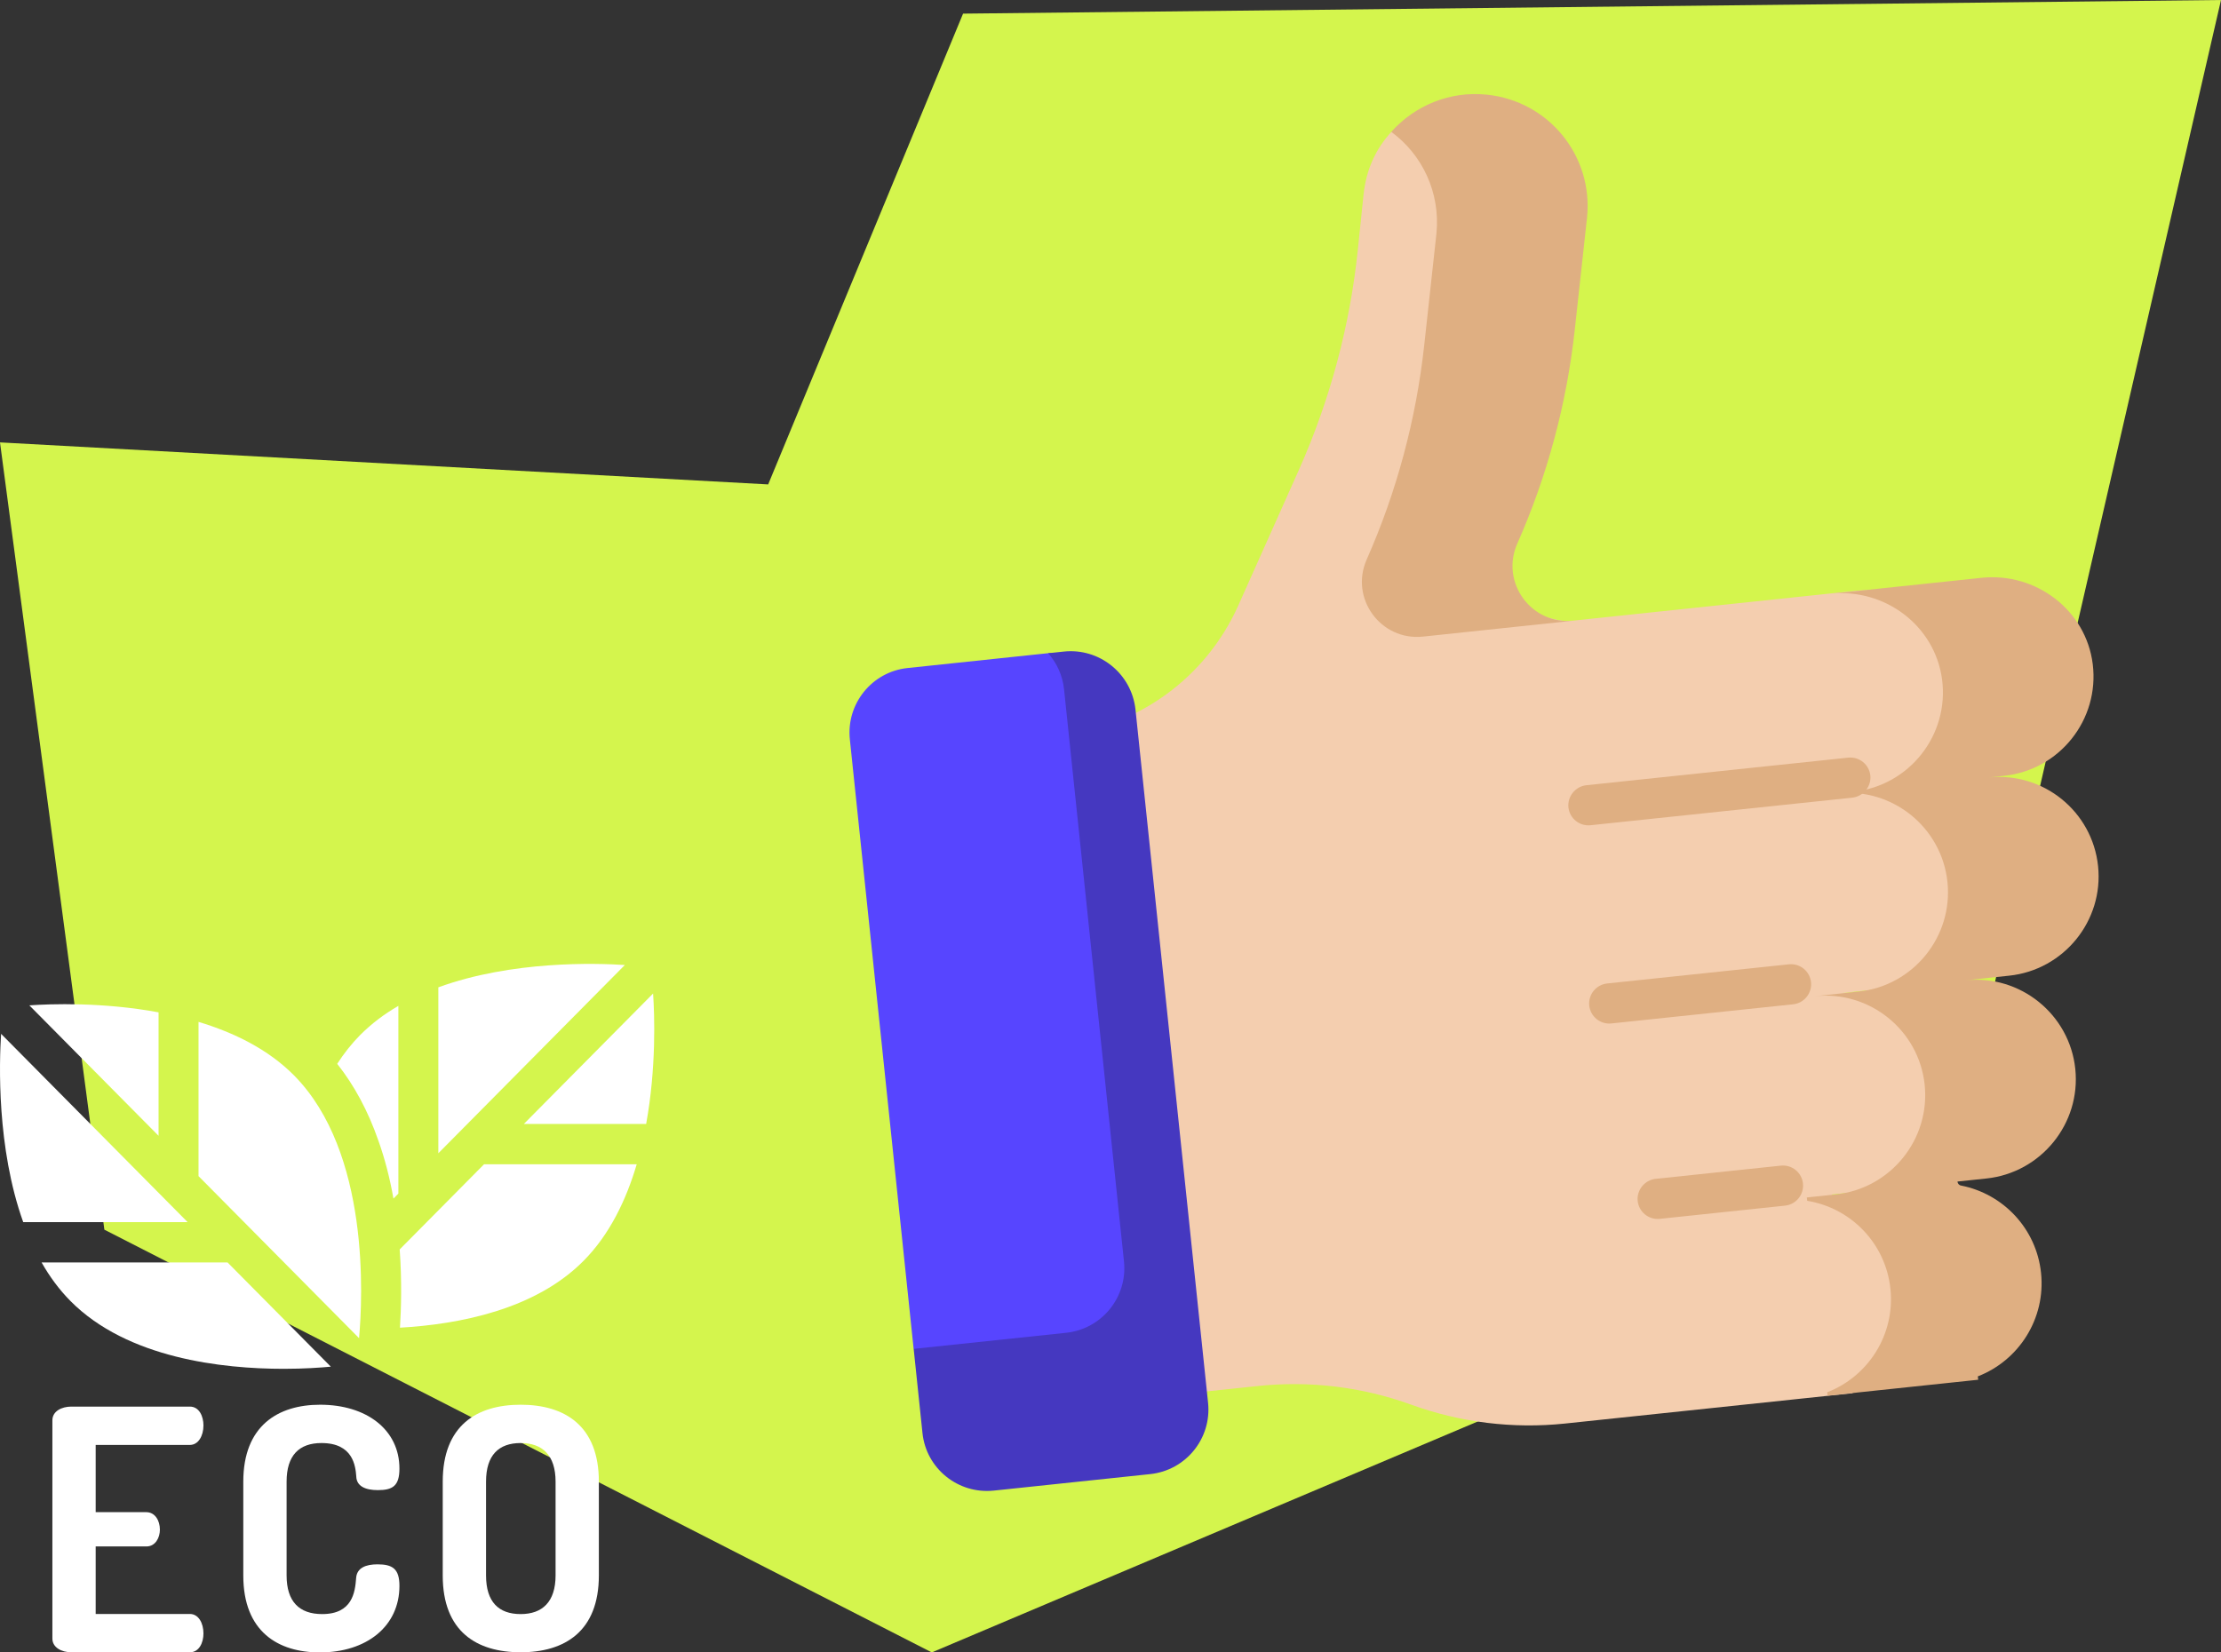 <svg width="129" height="96" viewBox="0 0 129 96" fill="none" xmlns="http://www.w3.org/2000/svg">
<rect x="0" y="0" width="129" height="96" fill="#333333" stroke="none"/>
<path fill-rule="evenodd" clip-rule="evenodd" d="M112.604 71.257L54.12 96L112.604 71.257L54.12 96L6.062 71.44L0 25.702L44.617 28.143L55.937 0.792L129 0L112.604 71.257Z" fill="#D4F54D"/>
<path d="M108.192 45.923L109.1 45.828C112.322 45.487 114.647 42.568 114.248 39.341C113.857 36.189 110.935 33.992 107.789 34.324L91.392 36.055C90.983 36.098 90.582 36.064 90.22 35.965C88.709 35.559 87.144 35.511 85.586 35.675L84.573 35.782C82.122 36.041 80.302 33.559 81.305 31.299C83.049 27.357 84.171 23.175 84.639 18.878L85.067 14.937C85.632 12.005 85.182 9.746 84.032 8.11L80.819 7.655C79.898 8.654 79.351 9.857 79.197 11.309L78.862 14.538C78.405 18.94 77.249 23.233 75.454 27.273L71.922 35.177C70.051 39.362 66.1 42.239 61.547 42.719L65.586 81.312L73.059 80.523C76.069 80.205 79.12 80.571 81.982 81.613C84.827 82.642 87.88 83.022 90.905 82.703L106.198 81.089L107.605 80.94L107.585 80.744C109.965 79.82 111.532 77.394 111.253 74.734C110.975 72.075 108.941 70.029 106.421 69.622L106.397 69.396L108.061 69.22C111.238 68.885 113.554 66.028 113.222 62.855C112.89 59.681 110.033 57.37 106.856 57.706L109.382 57.439C112.559 57.104 114.875 54.247 114.543 51.074C114.226 47.899 111.369 45.588 108.192 45.923Z" fill="#F4CEAF"/>
<path d="M83.431 13.572L82.719 20.079C82.249 24.36 81.127 28.558 79.382 32.501C78.379 34.761 80.2 37.243 82.651 36.984L91.398 36.06C88.946 36.319 87.126 33.837 88.129 31.577C89.874 27.634 90.997 23.452 91.466 19.155L92.177 12.648C92.552 9.063 89.954 5.87 86.366 5.5C84.2 5.271 82.164 6.143 80.808 7.661C82.597 8.969 83.67 11.178 83.431 13.572Z" fill="#DFAF82"/>
<path d="M115.491 45.169L116.399 45.073C119.623 44.733 121.95 41.813 121.551 38.586C121.16 35.434 118.237 33.236 115.089 33.569L110.079 34.098L106.326 34.495C109.474 34.162 112.38 36.346 112.798 39.464C113.229 42.704 110.89 45.655 107.651 45.997L106.743 46.093C109.921 45.757 112.78 48.068 113.112 51.242C113.444 54.415 111.126 57.273 107.948 57.608L105.42 57.875C108.598 57.54 111.457 59.85 111.789 63.024C112.121 66.197 109.803 69.055 106.624 69.391L104.944 69.568L104.965 69.764C107.486 70.171 109.521 72.217 109.8 74.877C110.078 77.536 108.511 79.963 106.128 80.887L106.149 81.083L106.164 81.082L113.384 80.319L114.897 80.159L114.876 79.963C117.259 79.039 118.826 76.612 118.548 73.953C118.277 71.368 116.338 69.358 113.916 68.88C113.792 68.863 113.705 68.765 113.693 68.644L115.373 68.467C118.551 68.131 120.869 65.273 120.537 62.1C120.205 58.926 117.346 56.616 114.168 56.951L116.696 56.684C119.874 56.349 122.192 53.491 121.86 50.318C121.528 47.144 118.685 44.832 115.491 45.169Z" fill="#DFAF82"/>
<path d="M62.923 78.225C65.057 77.999 66.603 76.094 66.38 73.963L62.795 39.702C62.722 39.007 61.911 37.84 60.882 37.948L52.707 38.811C50.648 39.029 49.144 40.884 49.361 42.954L53.066 78.364L54.387 79.141L62.923 78.225Z" fill="#5745FF"/>
<path d="M61.788 37.854L60.88 37.95C61.383 38.523 61.718 39.236 61.803 40.053L65.283 73.287C65.5 75.358 63.995 77.212 61.922 77.431L53.068 78.365L53.58 83.262C53.796 85.318 55.651 86.818 57.725 86.599L66.806 85.641C68.879 85.422 70.383 83.567 70.167 81.497L65.949 41.204C65.717 39.135 63.861 37.635 61.788 37.854Z" fill="#4538C0"/>
<path d="M107.575 46.343L92.383 47.943C91.733 48.011 91.163 47.537 91.097 46.904C91.031 46.27 91.504 45.686 92.139 45.619L107.347 44.017C107.997 43.949 108.566 44.423 108.633 45.056C108.699 45.69 108.225 46.274 107.575 46.343Z" fill="#DFAF82"/>
<path d="M104.145 58.347L93.593 59.459C92.943 59.528 92.374 59.054 92.307 58.421C92.239 57.772 92.715 57.203 93.35 57.136L103.902 56.024C104.552 55.956 105.121 56.429 105.188 57.063C105.254 57.696 104.795 58.279 104.145 58.347Z" fill="#DFAF82"/>
<path d="M103.678 70.044L96.406 70.811C95.756 70.88 95.187 70.406 95.12 69.772C95.054 69.138 95.528 68.554 96.163 68.487L103.434 67.72C104.084 67.651 104.654 68.125 104.72 68.759C104.787 69.393 104.328 69.976 103.678 70.044Z" fill="#DFAF82"/>
<path d="M11.531 68.329L20.855 77.743C21.064 75.423 21.497 66.939 17.079 62.478C15.578 60.962 13.589 59.986 11.531 59.369V68.329Z" fill="white"/>
<path d="M0.064 60.064C-0.045 61.728 -0.2 66.681 1.348 71.001H10.897L0.064 60.064Z" fill="white"/>
<path d="M9.21 65.986V58.814C5.968 58.212 2.934 58.322 1.704 58.408L9.21 65.986Z" fill="white"/>
<path d="M13.218 73.345H2.416C2.88 74.165 3.437 74.923 4.095 75.587C7.399 78.923 12.932 79.524 16.476 79.524C17.667 79.524 18.634 79.454 19.215 79.399L13.218 73.345Z" fill="white"/>
<path d="M37.53 65.298C38.126 62.025 38.018 58.962 37.933 57.72L30.427 65.298H37.53Z" fill="white"/>
<path d="M25.459 67.001L36.292 56.064C34.644 55.955 29.738 55.798 25.459 57.361V67.001Z" fill="white"/>
<path d="M28.113 67.642L23.215 72.587C23.347 74.415 23.3 76.032 23.231 77.134C26.666 76.938 31.093 76.087 33.901 73.243C35.403 71.728 36.37 69.72 36.981 67.642H28.113Z" fill="white"/>
<path d="M22.852 69.634L23.138 69.345V58.439C22.326 58.908 21.575 59.47 20.917 60.134C20.414 60.642 19.973 61.205 19.586 61.806C20.577 63.056 21.381 64.548 21.977 66.267C22.349 67.306 22.643 68.439 22.852 69.634Z" fill="white"/>
<path d="M5.557 87.852H8.498C9.001 87.852 9.287 88.336 9.287 88.868C9.287 89.321 9.04 89.844 8.498 89.844H5.557V93.766H11.028C11.531 93.766 11.817 94.297 11.817 94.898C11.817 95.43 11.57 95.992 11.028 95.992H4.141C3.584 95.992 3.043 95.719 3.043 95.195V82.516C3.043 81.985 3.584 81.719 4.141 81.719H11.028C11.57 81.719 11.817 82.282 11.817 82.813C11.817 83.415 11.523 83.946 11.028 83.946H5.557V87.852Z" fill="white"/>
<path d="M18.673 83.836C17.373 83.836 16.646 84.555 16.646 86.079V91.524C16.646 93.047 17.381 93.773 18.712 93.773C20.468 93.773 20.623 92.508 20.685 91.68C20.724 91.078 21.265 90.883 21.923 90.883C22.79 90.883 23.2 91.133 23.2 92.133C23.2 94.492 21.281 96 18.58 96C16.143 96 14.131 94.789 14.131 91.531V86.079C14.131 82.821 16.158 81.61 18.596 81.61C21.281 81.61 23.2 83.055 23.2 85.321C23.2 86.336 22.797 86.571 21.946 86.571C21.234 86.571 20.708 86.352 20.693 85.774C20.646 85.165 20.507 83.836 18.673 83.836Z" fill="white"/>
<path d="M25.715 91.531V86.079C25.715 82.821 27.688 81.61 30.241 81.61C32.795 81.61 34.783 82.821 34.783 86.079V91.524C34.783 94.781 32.795 95.992 30.241 95.992C27.688 95.992 25.715 94.789 25.715 91.531ZM32.269 86.079C32.269 84.532 31.495 83.836 30.241 83.836C28.965 83.836 28.23 84.54 28.23 86.079V91.524C28.23 93.07 28.965 93.773 30.241 93.773C31.495 93.773 32.269 93.07 32.269 91.524V86.079Z" fill="white"/>
</svg>
